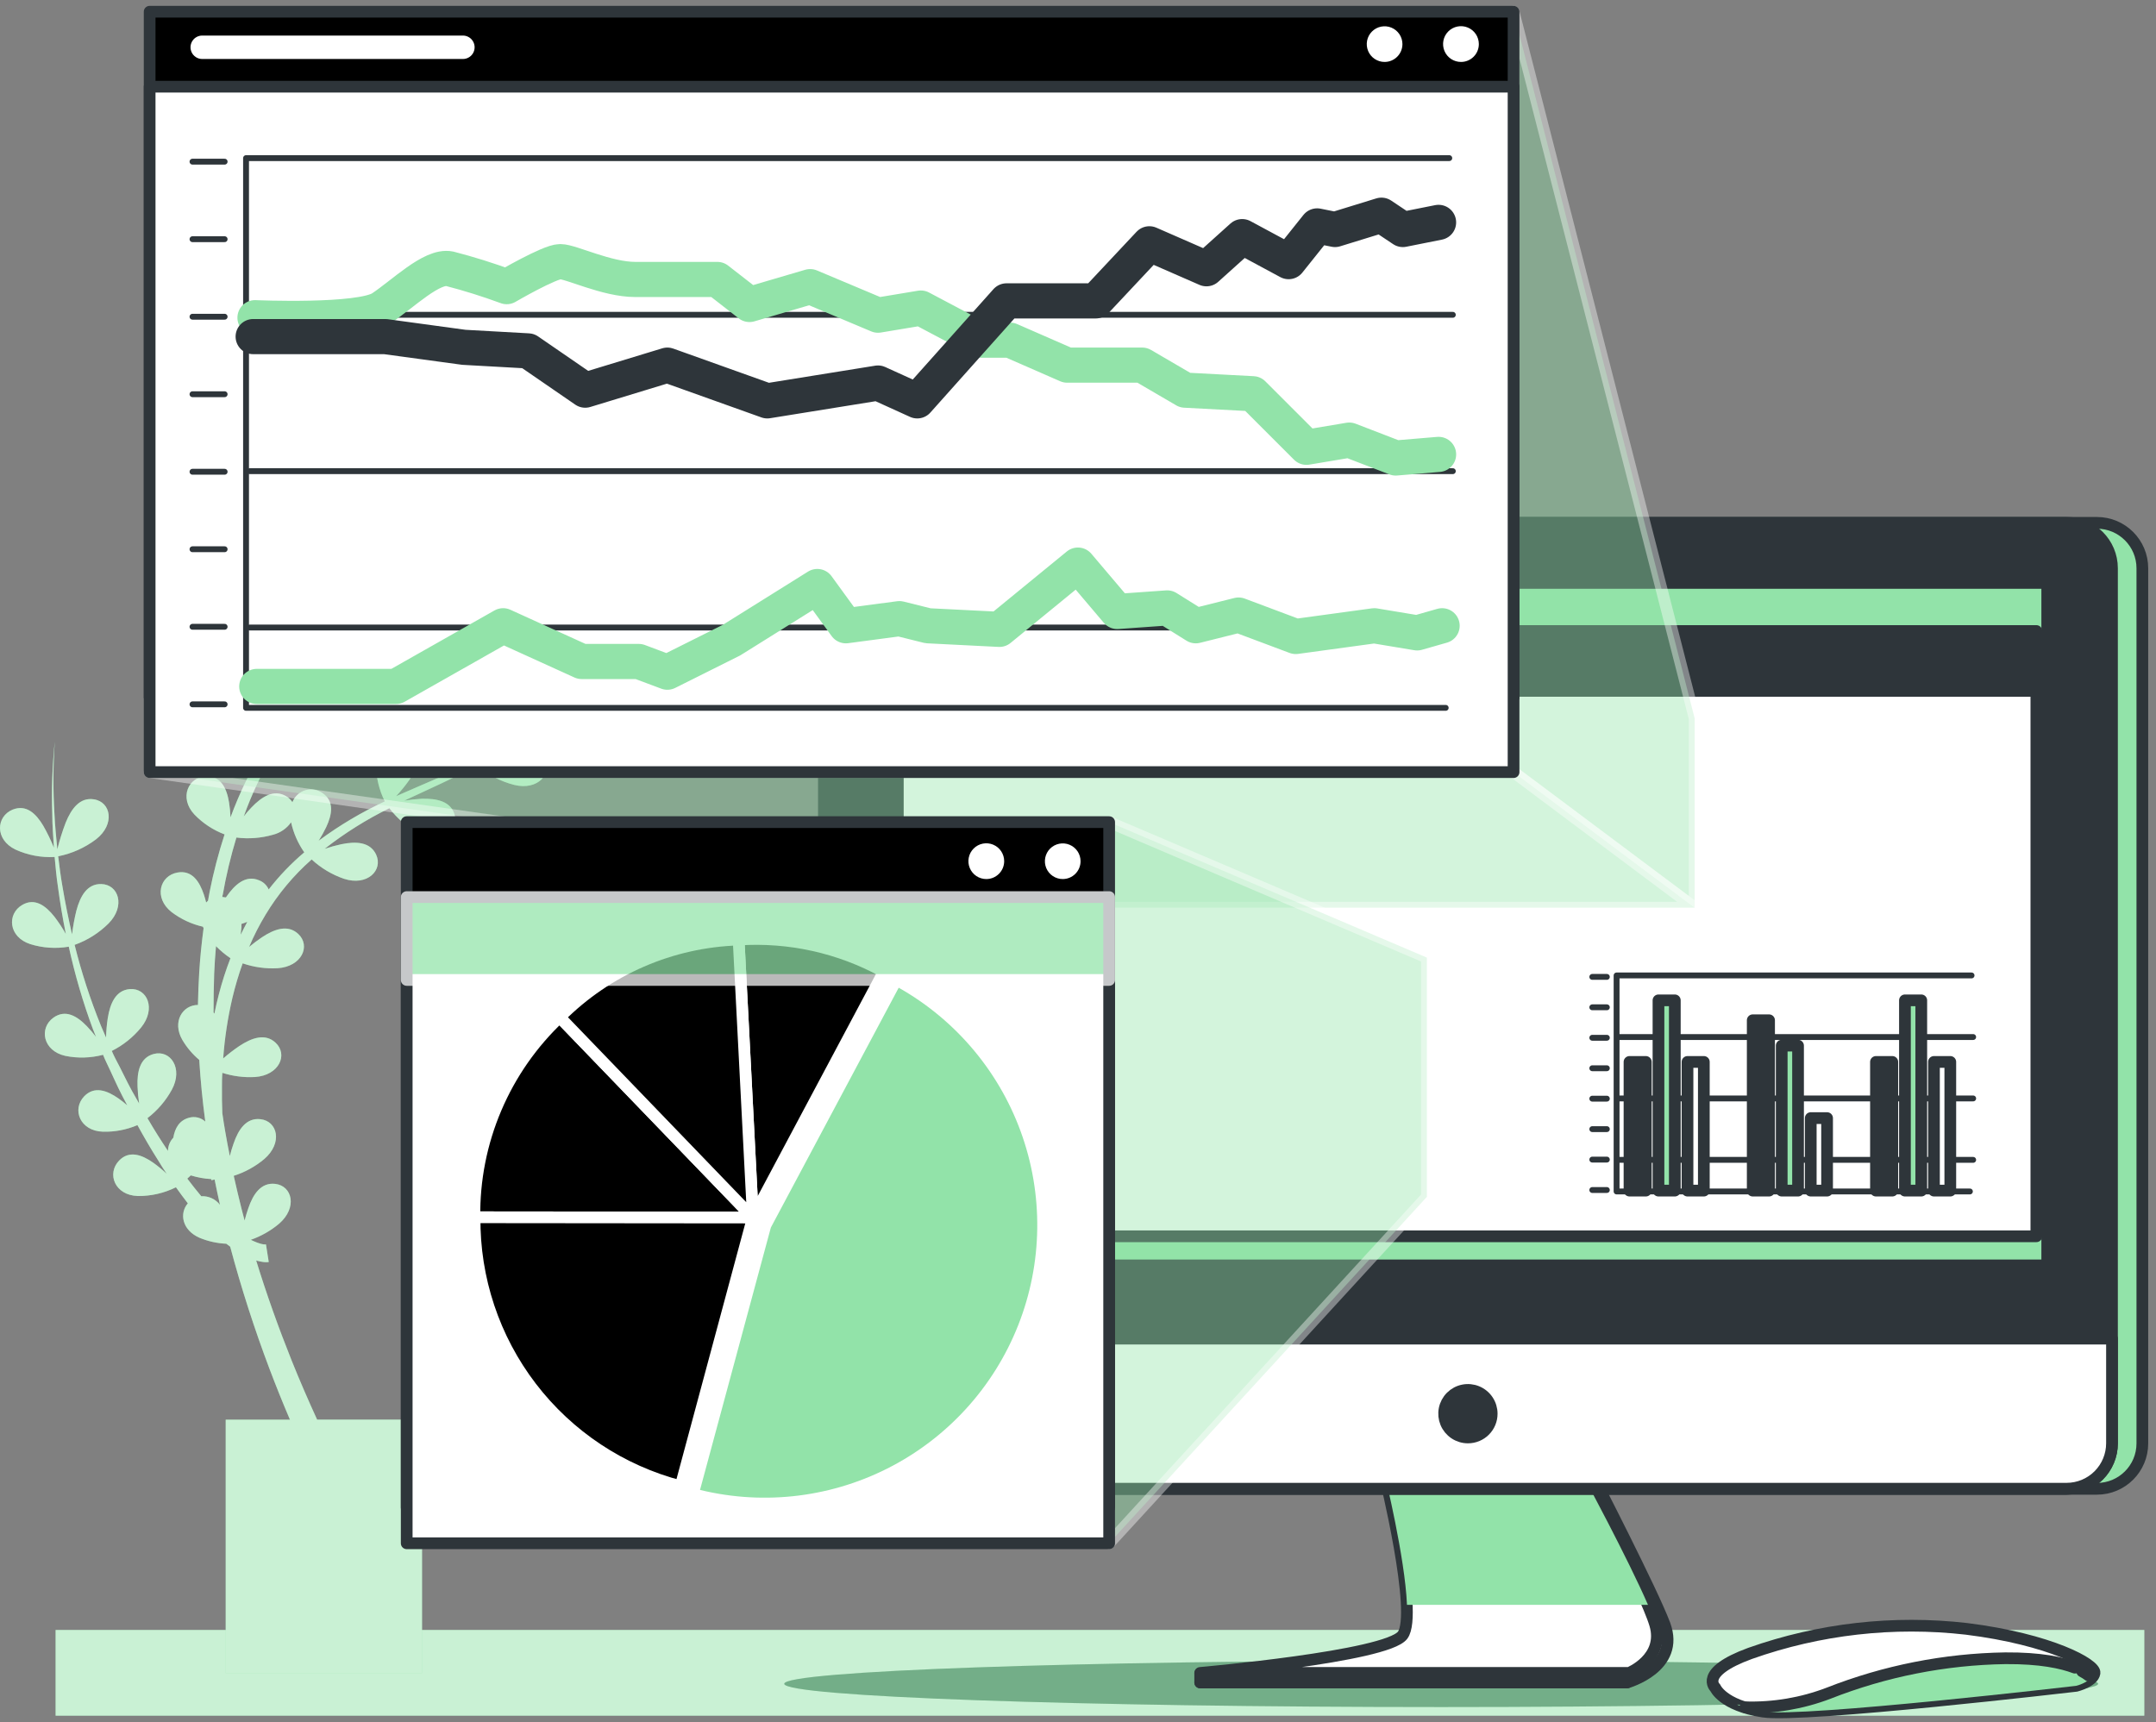 <svg width="184" height="147" viewBox="0 0 184 147" fill="none" xmlns="http://www.w3.org/2000/svg">
<rect x="0" y="0" width="184" height="147" fill="#808080" stroke="none"/>
<path d="M183 139.125H4.746V146.438H183V139.125Z" fill="#92E3A9"/>
<path opacity="0.5" d="M183 139.125H4.746V146.438H183V139.125Z" fill="white"/>
<path d="M49.135 60.688C48.263 60.971 47.407 61.303 46.571 61.68C47.028 61.342 47.485 60.999 47.942 60.647C49.981 59.013 51.919 57.257 53.747 55.391C51.603 57.477 49.312 59.406 46.891 61.163C47.222 60.582 47.515 59.981 47.769 59.362C48.203 58.224 48.308 57.077 47.22 56.469C45.886 55.72 44.263 56.84 44.693 58.755C44.951 59.823 45.455 60.817 46.164 61.657C44.587 62.749 42.939 63.737 41.233 64.614L41.068 64.696C41.431 64.072 41.75 63.423 42.023 62.754C42.458 61.62 42.563 60.468 41.475 59.865C40.14 59.111 38.518 60.235 38.947 62.151C39.203 63.206 39.699 64.189 40.396 65.021C38.344 66.031 36.219 66.89 34.112 67.823L33.805 67.96C34.218 67.517 34.6 67.047 34.948 66.552C35.638 65.551 36.004 64.463 35.09 63.613C33.965 62.571 32.128 63.289 32.096 65.263C32.096 66.353 32.352 67.429 32.841 68.403C30.869 69.318 28.995 70.43 27.247 71.721L27.192 71.767C27.428 71.392 27.643 71.005 27.836 70.606C28.353 69.505 28.545 68.371 27.507 67.681C27.296 67.534 27.053 67.438 26.799 67.399C26.545 67.36 26.285 67.379 26.039 67.455C25.794 67.531 25.568 67.663 25.381 67.839C25.193 68.015 25.048 68.231 24.957 68.472C24.819 68.256 24.63 68.078 24.408 67.951C23.361 67.347 22.333 68.001 21.456 68.924C21.227 69.166 20.998 69.422 20.802 69.683C21.481 67.792 22.337 65.97 23.357 64.239C24.325 64.666 25.37 64.891 26.428 64.897C28.513 64.897 29.395 63.161 28.371 62.082C27.539 61.209 26.369 61.543 25.263 62.182C24.897 62.395 24.543 62.627 24.203 62.877C25.263 61.281 26.467 59.785 27.8 58.407C28.657 59.115 29.656 59.633 30.729 59.925C32.754 60.423 34.029 58.956 33.294 57.662C32.699 56.611 31.465 56.652 30.254 57.004C29.677 57.18 29.111 57.389 28.558 57.63C29.111 57.095 29.683 56.579 30.259 56.067C31.022 55.418 31.808 54.792 32.603 54.179C33.464 54.865 34.459 55.362 35.524 55.637C37.549 56.136 38.819 54.668 38.088 53.375C37.494 52.324 36.26 52.365 35.049 52.717C34.761 52.799 34.477 52.9 34.194 53.005C35.25 52.251 36.324 51.515 37.393 50.783L38.39 50.102C39.283 50.852 40.332 51.392 41.461 51.684C43.486 52.182 44.757 50.715 44.025 49.421C43.431 48.37 42.197 48.411 40.986 48.763C40.506 48.907 40.035 49.076 39.574 49.27C39.779 49.124 39.985 48.978 40.186 48.813C40.565 48.544 40.936 48.265 41.306 47.982C41.763 47.639 42.193 47.255 42.64 46.894C42.892 46.693 43.139 46.478 43.381 46.258C44.278 47.015 45.334 47.56 46.471 47.854C48.495 48.352 49.766 46.885 49.035 45.591C48.441 44.54 47.206 44.581 45.995 44.933C45.316 45.143 44.65 45.395 44.002 45.687C44.83 44.919 45.63 44.119 46.384 43.288L46.535 43.114C46.859 42.753 47.184 42.383 47.494 42.008C47.805 41.633 48.203 41.126 48.541 40.673C49.934 38.853 51.078 36.855 51.942 34.731C51.035 36.828 49.855 38.795 48.431 40.582C47.023 42.376 45.451 44.036 43.737 45.541L43.55 45.701C43.944 45.026 44.293 44.325 44.592 43.603C45.049 42.469 45.131 41.318 44.044 40.714C42.709 39.96 41.086 41.084 41.516 43C41.79 44.134 42.342 45.183 43.12 46.053L42.718 46.4L42.261 46.793C41.991 47.008 41.722 47.214 41.447 47.419L40.99 47.753C40.602 48.041 40.204 48.32 39.807 48.594L39.24 48.983L38.591 49.44C38.967 48.791 39.3 48.117 39.587 47.424C40.021 46.286 40.127 45.139 39.039 44.531C37.704 43.781 36.081 44.906 36.511 46.816C36.778 47.916 37.302 48.936 38.042 49.791L37.562 50.102L35.78 51.268L35.432 51.496L34.441 52.159L34.011 52.447C33.554 52.762 33.097 53.082 32.64 53.411C33.024 52.753 33.363 52.069 33.654 51.364C34.089 50.23 34.194 49.078 33.106 48.475C31.771 47.721 30.149 48.845 30.578 50.761C30.85 51.874 31.386 52.906 32.142 53.768C31.365 54.339 30.601 54.924 29.856 55.537C29.312 55.994 28.773 56.451 28.252 56.945C28.481 56.522 28.684 56.085 28.86 55.637C29.317 54.499 29.399 53.352 28.311 52.749C26.977 51.995 25.354 53.119 25.784 55.034C26.041 56.089 26.537 57.071 27.233 57.904C25.753 59.377 24.418 60.989 23.247 62.717C23.381 62.218 23.483 61.712 23.553 61.2C23.7 59.993 23.526 58.86 22.324 58.531C20.843 58.124 19.54 59.605 20.422 61.369C20.931 62.339 21.657 63.179 22.543 63.823C21.397 65.707 20.435 67.696 19.673 69.765C19.657 69.333 19.614 68.903 19.545 68.476C19.344 67.274 18.855 66.237 17.607 66.26C16.076 66.291 15.249 68.088 16.592 69.523C17.314 70.272 18.193 70.851 19.166 71.219C18.647 72.818 18.223 74.446 17.895 76.096C17.845 76.356 17.804 76.617 17.753 76.877C17.698 76.927 17.644 76.978 17.593 77.032C17.538 76.808 17.474 76.575 17.401 76.361C17.017 75.209 16.373 74.254 15.148 74.473C13.635 74.734 13.091 76.63 14.645 77.851C15.438 78.452 16.349 78.878 17.319 79.098L17.374 79.231C17.209 80.47 17.081 81.717 17.004 82.97C16.944 83.884 16.912 84.839 16.894 85.776C15.587 85.776 14.664 87.211 15.564 88.765C15.945 89.409 16.431 89.984 17.004 90.466C17.113 92.225 17.287 93.985 17.52 95.731C17.335 95.56 17.109 95.441 16.864 95.384C16.619 95.327 16.363 95.335 16.122 95.406C15.299 95.63 14.929 96.293 14.791 97.107C14.503 97.412 14.34 97.815 14.335 98.236C13.722 97.322 13.146 96.407 12.584 95.439C13.441 94.782 14.15 93.954 14.668 93.007C15.655 91.179 14.545 89.574 13.11 89.963C11.944 90.278 11.684 91.471 11.738 92.746C11.756 93.23 11.802 93.712 11.876 94.191C11.67 93.839 11.469 93.482 11.272 93.13C10.769 92.216 10.358 91.302 9.864 90.388C9.746 90.164 9.64 89.931 9.54 89.702C10.504 89.219 11.356 88.539 12.04 87.705C13.352 86.087 12.561 84.309 11.08 84.423C9.878 84.519 9.398 85.639 9.197 86.9C9.113 87.45 9.064 88.004 9.051 88.56L8.621 87.568C7.707 85.317 6.954 83.005 6.368 80.648C7.457 80.26 8.447 79.635 9.266 78.82C10.733 77.334 10.125 75.492 8.639 75.456C7.433 75.428 6.843 76.493 6.514 77.741C6.352 78.403 6.23 79.075 6.148 79.752C5.833 78.381 5.559 77.032 5.33 75.661C5.175 74.811 5.074 73.947 4.965 73.088C6.138 72.856 7.242 72.36 8.196 71.639C9.842 70.359 9.476 68.44 8.009 68.225C6.816 68.037 6.094 69.02 5.609 70.204C5.324 70.951 5.084 71.714 4.892 72.489C4.8 71.493 4.695 70.492 4.649 69.491C4.519 67.424 4.528 65.35 4.677 63.284C4.466 65.349 4.394 67.426 4.462 69.5C4.462 70.455 4.544 71.406 4.604 72.361C4.341 71.712 4.036 71.082 3.689 70.474C3.063 69.427 2.236 68.645 1.08 69.103C-0.337 69.688 -0.461 71.653 1.317 72.512C2.365 72.992 3.513 73.21 4.663 73.147C4.745 73.998 4.814 74.852 4.946 75.698C5.125 77.046 5.353 78.385 5.618 79.716C5.329 79.205 5.005 78.715 4.649 78.248C3.895 77.293 2.967 76.617 1.907 77.234C0.577 77.997 0.709 79.976 2.583 80.584C3.646 80.915 4.772 80.99 5.87 80.803C6.39 83.187 7.075 85.531 7.922 87.819L8.196 88.505C7.954 88.185 7.693 87.879 7.415 87.591C6.569 86.713 5.586 86.133 4.562 86.859C3.315 87.751 3.648 89.693 5.573 90.123C6.639 90.34 7.742 90.309 8.795 90.031C8.886 90.264 8.987 90.489 9.101 90.726C9.558 91.668 9.965 92.632 10.445 93.555L10.861 94.346C10.624 94.138 10.377 93.943 10.12 93.761C9.124 93.062 8.045 92.678 7.181 93.578C6.126 94.689 6.811 96.535 8.786 96.595C9.796 96.621 10.8 96.43 11.729 96.033C12.291 97.056 12.876 98.067 13.507 99.058C13.74 99.438 13.964 99.813 14.229 100.187C13.871 99.851 13.491 99.538 13.091 99.25C12.099 98.551 11.016 98.167 10.157 99.067C9.097 100.178 9.787 102.025 11.761 102.084C12.89 102.097 14.005 101.842 15.015 101.339C15.338 101.796 15.677 102.253 16.03 102.71C15.294 103.565 15.532 104.996 17.027 105.649C17.753 105.951 18.526 106.122 19.312 106.157L19.595 106.371L19.645 106.408C20.589 109.939 21.709 113.42 23 116.838C23.552 118.298 24.134 119.744 24.746 121.176H19.262V142.809H36.018V121.171H27.064C26.3 119.503 25.569 117.816 24.884 116.111C23.764 113.31 22.749 110.471 21.862 107.587C22.012 107.632 22.165 107.667 22.319 107.692C22.523 107.732 22.73 107.742 22.936 107.72L22.699 106.216H22.667H22.539C22.456 106.216 22.347 106.175 22.251 106.161C22.041 106.102 21.836 106.025 21.638 105.933L21.401 105.823C22.282 105.516 23.099 105.051 23.814 104.452C25.404 103.081 24.952 101.207 23.476 101.047C22.274 100.914 21.597 101.929 21.19 103.131C21.067 103.474 20.966 103.83 20.875 104.178C20.793 103.858 20.701 103.538 20.624 103.218C20.381 102.272 20.167 101.316 19.947 100.361C20.902 100.057 21.789 99.57 22.557 98.926C24.148 97.555 23.695 95.685 22.219 95.525C21.017 95.393 20.34 96.407 19.933 97.609C19.809 97.959 19.702 98.314 19.613 98.674C19.476 97.975 19.339 97.28 19.221 96.581C19.129 96.06 19.051 95.544 18.974 95.022C18.942 94.282 18.933 93.542 18.942 92.797C18.942 92.39 18.942 91.983 18.978 91.572C19.874 91.859 20.814 91.979 21.753 91.928C23.832 91.791 24.605 90.008 23.517 88.998C22.63 88.171 21.483 88.582 20.418 89.286C19.94 89.61 19.482 89.962 19.047 90.342C19.173 88.603 19.436 86.876 19.833 85.177C20.07 84.177 20.363 83.192 20.71 82.225C21.666 82.556 22.677 82.697 23.686 82.641C25.766 82.508 26.538 80.726 25.45 79.711C24.564 78.888 23.416 79.295 22.351 80.003C21.973 80.258 21.609 80.533 21.259 80.826C21.659 79.88 22.126 78.963 22.658 78.084C23.721 76.316 25.05 74.722 26.598 73.358C27.393 74.094 28.333 74.656 29.358 75.008C31.337 75.657 32.718 74.286 32.1 72.942C31.589 71.849 30.368 71.799 29.12 72.06C28.646 72.162 28.177 72.292 27.717 72.448L27.745 72.421C29.45 71.09 31.288 69.938 33.23 68.984C33.912 69.882 34.782 70.622 35.78 71.15C37.631 72.105 39.212 70.972 38.801 69.546C38.467 68.385 37.275 68.143 35.995 68.175C35.495 68.204 34.998 68.258 34.505 68.339C36.562 67.366 38.669 66.447 40.693 65.373L40.734 65.35C41.644 66.133 42.721 66.696 43.884 66.995C45.908 67.498 47.184 66.026 46.452 64.733C45.854 63.682 44.624 63.727 43.408 64.075C43.066 64.175 42.723 64.299 42.394 64.427C43.747 63.638 45.059 62.781 46.324 61.858L46.434 61.972C46.431 61.956 46.431 61.939 46.434 61.922C47.35 62.713 48.435 63.284 49.606 63.59C51.631 64.088 52.901 62.621 52.17 61.328C51.581 60.29 50.365 60.336 49.135 60.688ZM17.177 102.102C16.766 101.613 16.373 101.111 15.985 100.599C16.08 100.516 16.181 100.425 16.282 100.324C16.851 100.502 17.441 100.608 18.037 100.64C18.037 100.672 18.037 100.704 18.037 100.736L18.316 100.676C18.457 101.399 18.613 102.116 18.773 102.834C18.586 102.592 18.343 102.399 18.065 102.271C17.787 102.144 17.483 102.086 17.177 102.102ZM18.672 84.894C18.53 85.429 18.407 85.973 18.297 86.517C18.277 86.482 18.252 86.45 18.224 86.421C18.224 85.305 18.242 84.193 18.279 83.084C18.311 82.307 18.366 81.535 18.434 80.758C18.808 81.143 19.222 81.487 19.668 81.786C19.275 82.801 18.943 83.839 18.672 84.894ZM20.546 79.775C20.546 79.574 20.592 79.368 20.605 79.167C20.605 79.062 20.605 78.961 20.605 78.861C20.77 78.811 20.934 78.751 21.104 78.683C20.912 79.044 20.724 79.405 20.546 79.775ZM22.927 75.908C22.846 75.728 22.73 75.567 22.586 75.433C22.441 75.298 22.271 75.194 22.086 75.127C20.962 74.669 20.043 75.492 19.317 76.543L19.285 76.594H19.211C19.135 76.576 19.057 76.566 18.978 76.562C18.978 76.498 18.978 76.434 19.01 76.37C19.3 74.721 19.689 73.091 20.176 71.488C21.225 71.621 22.29 71.538 23.307 71.246C23.928 71.086 24.473 70.71 24.842 70.186C25.046 71.106 25.427 71.977 25.967 72.75C24.846 73.698 23.827 74.761 22.927 75.922V75.908Z" fill="#92E3A9"/>
<path opacity="0.5" d="M49.135 60.688C48.263 60.971 47.407 61.303 46.571 61.68C47.028 61.342 47.485 60.999 47.942 60.647C49.981 59.013 51.919 57.257 53.747 55.391C51.603 57.477 49.312 59.406 46.891 61.163C47.222 60.582 47.515 59.981 47.769 59.362C48.203 58.224 48.308 57.077 47.22 56.469C45.886 55.72 44.263 56.84 44.693 58.755C44.951 59.823 45.455 60.817 46.164 61.657C44.587 62.749 42.939 63.737 41.233 64.614L41.068 64.696C41.431 64.072 41.75 63.423 42.023 62.754C42.458 61.62 42.563 60.468 41.475 59.865C40.14 59.111 38.518 60.235 38.947 62.151C39.203 63.206 39.699 64.189 40.396 65.021C38.344 66.031 36.219 66.89 34.112 67.823L33.805 67.96C34.218 67.517 34.6 67.047 34.948 66.552C35.638 65.551 36.004 64.463 35.09 63.613C33.965 62.571 32.128 63.289 32.096 65.263C32.096 66.353 32.352 67.429 32.841 68.403C30.869 69.318 28.995 70.43 27.247 71.721L27.192 71.767C27.428 71.392 27.643 71.005 27.836 70.606C28.353 69.505 28.545 68.371 27.507 67.681C27.296 67.534 27.053 67.438 26.799 67.399C26.545 67.36 26.285 67.379 26.039 67.455C25.794 67.531 25.568 67.663 25.381 67.839C25.193 68.015 25.048 68.231 24.957 68.472C24.819 68.256 24.63 68.078 24.408 67.951C23.361 67.347 22.333 68.001 21.456 68.924C21.227 69.166 20.998 69.422 20.802 69.683C21.481 67.792 22.337 65.97 23.357 64.239C24.325 64.666 25.37 64.891 26.428 64.897C28.513 64.897 29.395 63.161 28.371 62.082C27.539 61.209 26.369 61.543 25.263 62.182C24.897 62.395 24.543 62.627 24.203 62.877C25.263 61.281 26.467 59.785 27.8 58.407C28.657 59.115 29.656 59.633 30.729 59.925C32.754 60.423 34.029 58.956 33.294 57.662C32.699 56.611 31.465 56.652 30.254 57.004C29.677 57.18 29.111 57.389 28.558 57.63C29.111 57.095 29.683 56.579 30.259 56.067C31.022 55.418 31.808 54.792 32.603 54.179C33.464 54.865 34.459 55.362 35.524 55.637C37.549 56.136 38.819 54.668 38.088 53.375C37.494 52.324 36.26 52.365 35.049 52.717C34.761 52.799 34.477 52.9 34.194 53.005C35.25 52.251 36.324 51.515 37.393 50.783L38.39 50.102C39.283 50.852 40.332 51.392 41.461 51.684C43.486 52.182 44.757 50.715 44.025 49.421C43.431 48.37 42.197 48.411 40.986 48.763C40.506 48.907 40.035 49.076 39.574 49.27C39.779 49.124 39.985 48.978 40.186 48.813C40.565 48.544 40.936 48.265 41.306 47.982C41.763 47.639 42.193 47.255 42.64 46.894C42.892 46.693 43.139 46.478 43.381 46.258C44.278 47.015 45.334 47.56 46.471 47.854C48.495 48.352 49.766 46.885 49.035 45.591C48.441 44.54 47.206 44.581 45.995 44.933C45.316 45.143 44.65 45.395 44.002 45.687C44.83 44.919 45.63 44.119 46.384 43.288L46.535 43.114C46.859 42.753 47.184 42.383 47.494 42.008C47.805 41.633 48.203 41.126 48.541 40.673C49.934 38.853 51.078 36.855 51.942 34.731C51.035 36.828 49.855 38.795 48.431 40.582C47.023 42.376 45.451 44.036 43.737 45.541L43.55 45.701C43.944 45.026 44.293 44.325 44.592 43.603C45.049 42.469 45.131 41.318 44.044 40.714C42.709 39.96 41.086 41.084 41.516 43C41.79 44.134 42.342 45.183 43.12 46.053L42.718 46.4L42.261 46.793C41.991 47.008 41.722 47.214 41.447 47.419L40.99 47.753C40.602 48.041 40.204 48.32 39.807 48.594L39.24 48.983L38.591 49.44C38.967 48.791 39.3 48.117 39.587 47.424C40.021 46.286 40.127 45.139 39.039 44.531C37.704 43.781 36.081 44.906 36.511 46.816C36.778 47.916 37.302 48.936 38.042 49.791L37.562 50.102L35.78 51.268L35.432 51.496L34.441 52.159L34.011 52.447C33.554 52.762 33.097 53.082 32.64 53.411C33.024 52.753 33.363 52.069 33.654 51.364C34.089 50.23 34.194 49.078 33.106 48.475C31.771 47.721 30.149 48.845 30.578 50.761C30.85 51.874 31.386 52.906 32.142 53.768C31.365 54.339 30.601 54.924 29.856 55.537C29.312 55.994 28.773 56.451 28.252 56.945C28.481 56.522 28.684 56.085 28.86 55.637C29.317 54.499 29.399 53.352 28.311 52.749C26.977 51.995 25.354 53.119 25.784 55.034C26.041 56.089 26.537 57.071 27.233 57.904C25.753 59.377 24.418 60.989 23.247 62.717C23.381 62.218 23.483 61.712 23.553 61.2C23.7 59.993 23.526 58.86 22.324 58.531C20.843 58.124 19.54 59.605 20.422 61.369C20.931 62.339 21.657 63.179 22.543 63.823C21.397 65.707 20.435 67.696 19.673 69.765C19.657 69.333 19.614 68.903 19.545 68.476C19.344 67.274 18.855 66.237 17.607 66.26C16.076 66.291 15.249 68.088 16.592 69.523C17.314 70.272 18.193 70.851 19.166 71.219C18.647 72.818 18.223 74.446 17.895 76.096C17.845 76.356 17.804 76.617 17.753 76.877C17.698 76.927 17.644 76.978 17.593 77.032C17.538 76.808 17.474 76.575 17.401 76.361C17.017 75.209 16.373 74.254 15.148 74.473C13.635 74.734 13.091 76.63 14.645 77.851C15.438 78.452 16.349 78.878 17.319 79.098L17.374 79.231C17.209 80.47 17.081 81.717 17.004 82.97C16.944 83.884 16.912 84.839 16.894 85.776C15.587 85.776 14.664 87.211 15.564 88.765C15.945 89.409 16.431 89.984 17.004 90.466C17.113 92.225 17.287 93.985 17.52 95.731C17.335 95.56 17.109 95.441 16.864 95.384C16.619 95.327 16.363 95.335 16.122 95.406C15.299 95.63 14.929 96.293 14.791 97.107C14.503 97.412 14.34 97.815 14.335 98.236C13.722 97.322 13.146 96.407 12.584 95.439C13.441 94.782 14.15 93.954 14.668 93.007C15.655 91.179 14.545 89.574 13.11 89.963C11.944 90.278 11.684 91.471 11.738 92.746C11.756 93.23 11.802 93.712 11.876 94.191C11.67 93.839 11.469 93.482 11.272 93.13C10.769 92.216 10.358 91.302 9.864 90.388C9.746 90.164 9.64 89.931 9.54 89.702C10.504 89.219 11.356 88.539 12.04 87.705C13.352 86.087 12.561 84.309 11.08 84.423C9.878 84.519 9.398 85.639 9.197 86.9C9.113 87.45 9.064 88.004 9.051 88.56L8.621 87.568C7.707 85.317 6.954 83.005 6.368 80.648C7.457 80.26 8.447 79.635 9.266 78.82C10.733 77.334 10.125 75.492 8.639 75.456C7.433 75.428 6.843 76.493 6.514 77.741C6.352 78.403 6.23 79.075 6.148 79.752C5.833 78.381 5.559 77.032 5.33 75.661C5.175 74.811 5.074 73.947 4.965 73.088C6.138 72.856 7.242 72.36 8.196 71.639C9.842 70.359 9.476 68.44 8.009 68.225C6.816 68.037 6.094 69.02 5.609 70.204C5.324 70.951 5.084 71.714 4.892 72.489C4.8 71.493 4.695 70.492 4.649 69.491C4.519 67.424 4.528 65.35 4.677 63.284C4.466 65.349 4.394 67.426 4.462 69.5C4.462 70.455 4.544 71.406 4.604 72.361C4.341 71.712 4.036 71.082 3.689 70.474C3.063 69.427 2.236 68.645 1.08 69.103C-0.337 69.688 -0.461 71.653 1.317 72.512C2.365 72.992 3.513 73.21 4.663 73.147C4.745 73.998 4.814 74.852 4.946 75.698C5.125 77.046 5.353 78.385 5.618 79.716C5.329 79.205 5.005 78.715 4.649 78.248C3.895 77.293 2.967 76.617 1.907 77.234C0.577 77.997 0.709 79.976 2.583 80.584C3.646 80.915 4.772 80.99 5.87 80.803C6.39 83.187 7.075 85.531 7.922 87.819L8.196 88.505C7.954 88.185 7.693 87.879 7.415 87.591C6.569 86.713 5.586 86.133 4.562 86.859C3.315 87.751 3.648 89.693 5.573 90.123C6.639 90.34 7.742 90.309 8.795 90.031C8.886 90.264 8.987 90.489 9.101 90.726C9.558 91.668 9.965 92.632 10.445 93.555L10.861 94.346C10.624 94.138 10.377 93.943 10.12 93.761C9.124 93.062 8.045 92.678 7.181 93.578C6.126 94.689 6.811 96.535 8.786 96.595C9.796 96.621 10.8 96.43 11.729 96.033C12.291 97.056 12.876 98.067 13.507 99.058C13.74 99.438 13.964 99.813 14.229 100.187C13.871 99.851 13.491 99.538 13.091 99.25C12.099 98.551 11.016 98.167 10.157 99.067C9.097 100.178 9.787 102.025 11.761 102.084C12.89 102.097 14.005 101.842 15.015 101.339C15.338 101.796 15.677 102.253 16.03 102.71C15.294 103.565 15.532 104.996 17.027 105.649C17.753 105.951 18.526 106.122 19.312 106.157L19.595 106.371L19.645 106.408C20.589 109.939 21.709 113.42 23 116.838C23.552 118.298 24.134 119.744 24.746 121.176H19.262V142.809H36.018V121.171H27.064C26.3 119.503 25.569 117.816 24.884 116.111C23.764 113.31 22.749 110.471 21.862 107.587C22.012 107.632 22.165 107.667 22.319 107.692C22.523 107.732 22.73 107.742 22.936 107.72L22.699 106.216H22.667H22.539C22.456 106.216 22.347 106.175 22.251 106.161C22.041 106.102 21.836 106.025 21.638 105.933L21.401 105.823C22.282 105.516 23.099 105.051 23.814 104.452C25.404 103.081 24.952 101.207 23.476 101.047C22.274 100.914 21.597 101.929 21.19 103.131C21.067 103.474 20.966 103.83 20.875 104.178C20.793 103.858 20.701 103.538 20.624 103.218C20.381 102.272 20.167 101.316 19.947 100.361C20.902 100.057 21.789 99.57 22.557 98.926C24.148 97.555 23.695 95.685 22.219 95.525C21.017 95.393 20.34 96.407 19.933 97.609C19.809 97.959 19.702 98.314 19.613 98.674C19.476 97.975 19.339 97.28 19.221 96.581C19.129 96.06 19.051 95.544 18.974 95.022C18.942 94.282 18.933 93.542 18.942 92.797C18.942 92.39 18.942 91.983 18.978 91.572C19.874 91.859 20.814 91.979 21.753 91.928C23.832 91.791 24.605 90.008 23.517 88.998C22.63 88.171 21.483 88.582 20.418 89.286C19.94 89.61 19.482 89.962 19.047 90.342C19.173 88.603 19.436 86.876 19.833 85.177C20.07 84.177 20.363 83.192 20.71 82.225C21.666 82.556 22.677 82.697 23.686 82.641C25.766 82.508 26.538 80.726 25.45 79.711C24.564 78.888 23.416 79.295 22.351 80.003C21.973 80.258 21.609 80.533 21.259 80.826C21.659 79.88 22.126 78.963 22.658 78.084C23.721 76.316 25.05 74.722 26.598 73.358C27.393 74.094 28.333 74.656 29.358 75.008C31.337 75.657 32.718 74.286 32.1 72.942C31.589 71.849 30.368 71.799 29.12 72.06C28.646 72.162 28.177 72.292 27.717 72.448L27.745 72.421C29.45 71.09 31.288 69.938 33.23 68.984C33.912 69.882 34.782 70.622 35.78 71.15C37.631 72.105 39.212 70.972 38.801 69.546C38.467 68.385 37.275 68.143 35.995 68.175C35.495 68.204 34.998 68.258 34.505 68.339C36.562 67.366 38.669 66.447 40.693 65.373L40.734 65.35C41.644 66.133 42.721 66.696 43.884 66.995C45.908 67.498 47.184 66.026 46.452 64.733C45.854 63.682 44.624 63.727 43.408 64.075C43.066 64.175 42.723 64.299 42.394 64.427C43.747 63.638 45.059 62.781 46.324 61.858L46.434 61.972C46.431 61.956 46.431 61.939 46.434 61.922C47.35 62.713 48.435 63.284 49.606 63.59C51.631 64.088 52.901 62.621 52.17 61.328C51.581 60.29 50.365 60.336 49.135 60.688ZM17.177 102.102C16.766 101.613 16.373 101.111 15.985 100.599C16.08 100.516 16.181 100.425 16.282 100.324C16.851 100.502 17.441 100.608 18.037 100.64C18.037 100.672 18.037 100.704 18.037 100.736L18.316 100.676C18.457 101.399 18.613 102.116 18.773 102.834C18.586 102.592 18.343 102.399 18.065 102.271C17.787 102.144 17.483 102.086 17.177 102.102ZM18.672 84.894C18.53 85.429 18.407 85.973 18.297 86.517C18.277 86.482 18.252 86.45 18.224 86.421C18.224 85.305 18.242 84.193 18.279 83.084C18.311 82.307 18.366 81.535 18.434 80.758C18.808 81.143 19.222 81.487 19.668 81.786C19.275 82.801 18.943 83.839 18.672 84.894ZM20.546 79.775C20.546 79.574 20.592 79.368 20.605 79.167C20.605 79.062 20.605 78.961 20.605 78.861C20.77 78.811 20.934 78.751 21.104 78.683C20.912 79.044 20.724 79.405 20.546 79.775ZM22.927 75.908C22.846 75.728 22.73 75.567 22.586 75.433C22.441 75.298 22.271 75.194 22.086 75.127C20.962 74.669 20.043 75.492 19.317 76.543L19.285 76.594H19.211C19.135 76.576 19.057 76.566 18.978 76.562C18.978 76.498 18.978 76.434 19.01 76.37C19.3 74.721 19.689 73.091 20.176 71.488C21.225 71.621 22.29 71.538 23.307 71.246C23.928 71.086 24.473 70.71 24.842 70.186C25.046 71.106 25.427 71.977 25.967 72.75C24.846 73.698 23.827 74.761 22.927 75.922V75.908Z" fill="white"/>
<path d="M179.06 143.718C179.06 144.815 153.958 145.702 122.997 145.702C92.035 145.702 66.929 144.815 66.929 143.718C66.929 142.621 92.031 141.739 122.997 141.739C153.963 141.739 179.06 142.626 179.06 143.718Z" fill="#92E3A9"/>
<path opacity="0.3" d="M179.06 143.718C179.06 144.815 153.958 145.702 122.997 145.702C92.035 145.702 66.929 144.815 66.929 143.718C66.929 142.621 92.031 141.739 122.997 141.739C153.963 141.739 179.06 142.626 179.06 143.718Z" fill="#2E353A"/>
<path d="M118.961 125.92C118.961 125.92 121.703 137.639 120.501 139.568C118.952 142.086 102.429 143.604 102.429 143.604H138.861C138.861 143.604 143.432 142.324 142.061 138.654C140.996 135.811 135.899 125.92 135.899 125.92H118.961Z" fill="white" stroke="#2E353A" stroke-linecap="round" stroke-linejoin="round"/>
<path d="M118.165 125.92C118.165 125.92 121.072 137.74 119.706 139.568C118.339 141.396 102.429 142.79 102.429 142.79H139.03C139.03 142.79 142.111 141.547 141.256 138.654C140.402 135.761 135.1 125.92 135.1 125.92H118.165Z" fill="white" stroke="#2E353A" stroke-linecap="round" stroke-linejoin="round"/>
<g style="mix-blend-mode:multiply">
<path d="M135.099 125.92H118.188C118.188 125.92 119.907 132.922 120.076 136.981H140.644C138.957 133.078 135.099 125.92 135.099 125.92Z" fill="#92E3A9"/>
</g>
<path d="M138.861 142.85H102.429V143.604H138.861V142.85Z" fill="white" stroke="#2E353A" stroke-linecap="round" stroke-linejoin="round"/>
<path d="M178.959 44.627H76.783C74.642 44.627 72.907 46.362 72.907 48.503V123.201C72.907 125.341 74.642 127.076 76.783 127.076H178.959C181.1 127.076 182.835 125.341 182.835 123.201V48.503C182.835 46.362 181.1 44.627 178.959 44.627Z" fill="#92E3A9" stroke="#2E353A" stroke-linecap="round" stroke-linejoin="round"/>
<path d="M176.368 44.627H74.191C72.051 44.627 70.315 46.362 70.315 48.503V123.201C70.315 125.341 72.051 127.076 74.191 127.076H176.368C178.508 127.076 180.244 125.341 180.244 123.201V48.503C180.244 46.362 178.508 44.627 176.368 44.627Z" fill="#2E353A" stroke="#2E353A" stroke-linecap="round" stroke-linejoin="round"/>
<path d="M70.315 114.256H180.244V123.191C180.244 124.219 179.835 125.205 179.109 125.932C178.382 126.659 177.396 127.067 176.368 127.067H74.191C73.163 127.067 72.177 126.659 71.451 125.932C70.724 125.205 70.315 124.219 70.315 123.191V114.256Z" fill="white" stroke="#2E353A" stroke-linecap="round" stroke-linejoin="round"/>
<path d="M174.718 49.755H75.846V108.003H174.718V49.755Z" fill="#92E3A9" stroke="#2E353A" stroke-linecap="round" stroke-linejoin="round"/>
<path d="M127.306 120.664C127.306 120.262 127.187 119.87 126.964 119.536C126.741 119.202 126.424 118.942 126.052 118.788C125.681 118.635 125.273 118.595 124.879 118.674C124.486 118.752 124.124 118.946 123.84 119.23C123.557 119.515 123.364 119.877 123.286 120.271C123.208 120.665 123.249 121.073 123.403 121.444C123.558 121.814 123.818 122.131 124.153 122.353C124.487 122.576 124.88 122.694 125.281 122.693C125.548 122.693 125.811 122.641 126.057 122.539C126.303 122.437 126.527 122.287 126.715 122.098C126.903 121.91 127.052 121.686 127.153 121.44C127.255 121.194 127.307 120.93 127.306 120.664Z" fill="#2E353A" stroke="#2E353A" stroke-linecap="round" stroke-linejoin="round"/>
<path d="M173.79 53.859H76.623V58.965H173.79V53.859Z" fill="#2E353A" stroke="#2E353A" stroke-linecap="round" stroke-linejoin="round"/>
<path d="M92.652 58.969L91.491 55.816H76.623V58.969V63.151V105.521H173.79V58.969H92.652Z" fill="white" stroke="#2E353A" stroke-linecap="round" stroke-linejoin="round"/>
<path d="M146.384 144.052C146.384 144.052 147.011 145.565 150.461 146.09C153.912 146.616 177.186 143.892 177.186 143.892C177.186 143.892 178.648 143.526 178.754 142.795C178.859 142.064 174.987 139.92 167.825 139.029C161.592 138.313 155.279 139.029 149.364 141.122C144.922 142.745 146.384 144.052 146.384 144.052Z" fill="white" stroke="#2E353A" stroke-linecap="round" stroke-linejoin="round"/>
<g style="mix-blend-mode:multiply">
<path d="M173.168 141.488C171.614 141.488 168.1 141.652 165.238 141.899C162.377 142.146 157.637 143.942 155.023 144.838C152.409 145.734 148.24 145.496 148.24 145.496C148.953 145.786 149.699 145.986 150.462 146.09C153.912 146.611 177.186 143.892 177.186 143.892C177.696 143.764 178.167 143.513 178.557 143.16C177.081 142.091 174.439 141.488 173.168 141.488Z" fill="#92E3A9"/>
</g>
<path d="M177.697 142.653C177.901 142.76 178.095 142.884 178.278 143.023" stroke="#2E353A" stroke-linecap="round" stroke-linejoin="round"/>
<path d="M148.948 145.725C151.373 145.797 153.789 145.388 156.056 144.522C160.863 142.63 165.973 141.619 171.139 141.538C174.142 141.515 175.979 141.926 177.08 142.342" stroke="#2E353A" stroke-linecap="round" stroke-linejoin="round"/>
<path d="M168.259 83.258H137.965V101.696H168.118" stroke="#2E353A" stroke-width="0.5" stroke-linecap="round" stroke-linejoin="round"/>
<path d="M138.103 88.514H168.397" stroke="#2E353A" stroke-width="0.5" stroke-linecap="round" stroke-linejoin="round"/>
<path d="M138.103 93.756H168.397" stroke="#2E353A" stroke-width="0.5" stroke-linecap="round" stroke-linejoin="round"/>
<path d="M138.103 98.999H168.397" stroke="#2E353A" stroke-width="0.5" stroke-linecap="round" stroke-linejoin="round"/>
<path d="M137.134 83.381H135.891" stroke="#2E353A" stroke-width="0.5" stroke-linecap="round" stroke-linejoin="round"/>
<path d="M137.134 85.977H135.891" stroke="#2E353A" stroke-width="0.5" stroke-linecap="round" stroke-linejoin="round"/>
<path d="M137.134 88.578H135.891" stroke="#2E353A" stroke-width="0.5" stroke-linecap="round" stroke-linejoin="round"/>
<path d="M137.134 91.179H135.891" stroke="#2E353A" stroke-width="0.5" stroke-linecap="round" stroke-linejoin="round"/>
<path d="M137.134 93.775H135.891" stroke="#2E353A" stroke-width="0.5" stroke-linecap="round" stroke-linejoin="round"/>
<path d="M137.134 96.375H135.891" stroke="#2E353A" stroke-width="0.5" stroke-linecap="round" stroke-linejoin="round"/>
<path d="M137.134 98.976H135.891" stroke="#2E353A" stroke-width="0.5" stroke-linecap="round" stroke-linejoin="round"/>
<path d="M137.134 101.572H135.891" stroke="#2E353A" stroke-width="0.5" stroke-linecap="round" stroke-linejoin="round"/>
<path d="M140.461 90.639H139.067V101.623H140.461V90.639Z" fill="#2E353A" stroke="#2E353A" stroke-linecap="round" stroke-linejoin="round"/>
<path d="M142.934 85.383H141.54V101.623H142.934V85.383Z" fill="#92E3A9" stroke="#2E353A" stroke-linecap="round" stroke-linejoin="round"/>
<path d="M145.411 90.639H144.017V101.623H145.411V90.639Z" fill="white" stroke="#2E353A" stroke-linecap="round" stroke-linejoin="round"/>
<path d="M150.978 87.083H149.584V101.623H150.978V87.083Z" fill="#2E353A" stroke="#2E353A" stroke-linecap="round" stroke-linejoin="round"/>
<path d="M153.451 89.25H152.057V101.623H153.451V89.25Z" fill="#92E3A9" stroke="#2E353A" stroke-linecap="round" stroke-linejoin="round"/>
<path d="M155.929 95.434H154.535V101.623H155.929V95.434Z" fill="white" stroke="#2E353A" stroke-linecap="round" stroke-linejoin="round"/>
<path d="M161.495 90.639H160.101V101.623H161.495V90.639Z" fill="#2E353A" stroke="#2E353A" stroke-linecap="round" stroke-linejoin="round"/>
<path d="M163.968 85.383H162.574V101.623H163.968V85.383Z" fill="#92E3A9" stroke="#2E353A" stroke-linecap="round" stroke-linejoin="round"/>
<path d="M166.445 90.639H165.051V101.623H166.445V90.639Z" fill="white" stroke="#2E353A" stroke-linecap="round" stroke-linejoin="round"/>
<path opacity="0.4" d="M129.172 65.903L144.63 77.471V61.319L129.172 1V65.903Z" fill="#92E3A9" stroke="white" stroke-linecap="round" stroke-linejoin="round"/>
<path opacity="0.4" d="M144.63 77.471H94.353L12.771 65.903H129.172L144.63 77.471Z" fill="#92E3A9" stroke="white" stroke-linecap="round" stroke-linejoin="round"/>
<path d="M129.172 1H12.771V59.504H129.172V1Z" fill="black" stroke="#2E353A" stroke-linecap="round" stroke-linejoin="round"/>
<path d="M17.259 4.035H39.505" stroke="white" stroke-width="2" stroke-linecap="round" stroke-linejoin="round"/>
<path d="M126.209 3.761C126.209 3.459 126.12 3.163 125.952 2.912C125.784 2.661 125.545 2.465 125.266 2.35C124.987 2.234 124.68 2.204 124.383 2.264C124.087 2.323 123.815 2.469 123.602 2.683C123.388 2.897 123.243 3.169 123.185 3.466C123.127 3.762 123.158 4.069 123.274 4.348C123.39 4.627 123.586 4.865 123.838 5.032C124.09 5.199 124.385 5.288 124.687 5.287C124.888 5.287 125.086 5.248 125.271 5.171C125.456 5.094 125.624 4.982 125.765 4.84C125.907 4.698 126.019 4.53 126.095 4.345C126.171 4.159 126.21 3.961 126.209 3.761V3.761Z" fill="white"/>
<path d="M119.688 3.761C119.687 3.46 119.597 3.166 119.429 2.916C119.261 2.667 119.023 2.472 118.745 2.358C118.467 2.243 118.161 2.214 117.866 2.273C117.571 2.332 117.3 2.478 117.088 2.691C116.875 2.904 116.731 3.175 116.672 3.47C116.614 3.765 116.645 4.071 116.76 4.349C116.875 4.627 117.07 4.864 117.32 5.031C117.571 5.198 117.865 5.287 118.166 5.287C118.366 5.287 118.564 5.248 118.749 5.171C118.934 5.094 119.102 4.982 119.243 4.84C119.385 4.698 119.497 4.53 119.573 4.345C119.649 4.159 119.688 3.961 119.688 3.761V3.761Z" fill="white"/>
<path d="M129.172 7.399H12.771V65.903H129.172V7.399Z" fill="white" stroke="#2E353A" stroke-linecap="round" stroke-linejoin="round"/>
<path d="M123.687 13.496H20.998V60.418H123.381" stroke="#2E353A" stroke-width="0.5" stroke-linecap="round" stroke-linejoin="round"/>
<path d="M21.305 26.87H123.989" stroke="#2E353A" stroke-width="0.5" stroke-linecap="round" stroke-linejoin="round"/>
<path d="M21.305 40.216H123.989" stroke="#2E353A" stroke-width="0.5" stroke-linecap="round" stroke-linejoin="round"/>
<path d="M21.305 53.562H123.989" stroke="#2E353A" stroke-width="0.5" stroke-linecap="round" stroke-linejoin="round"/>
<path d="M19.171 13.798H16.428" stroke="#2E353A" stroke-width="0.5" stroke-linecap="round" stroke-linejoin="round"/>
<path d="M19.171 20.416H16.428" stroke="#2E353A" stroke-width="0.5" stroke-linecap="round" stroke-linejoin="round"/>
<path d="M19.171 27.034H16.428" stroke="#2E353A" stroke-width="0.5" stroke-linecap="round" stroke-linejoin="round"/>
<path d="M19.171 33.648H16.428" stroke="#2E353A" stroke-width="0.5" stroke-linecap="round" stroke-linejoin="round"/>
<path d="M19.171 40.266H16.428" stroke="#2E353A" stroke-width="0.5" stroke-linecap="round" stroke-linejoin="round"/>
<path d="M19.171 46.88H16.428" stroke="#2E353A" stroke-width="0.5" stroke-linecap="round" stroke-linejoin="round"/>
<path d="M19.171 53.498H16.428" stroke="#2E353A" stroke-width="0.5" stroke-linecap="round" stroke-linejoin="round"/>
<path d="M19.171 60.117H16.428" stroke="#2E353A" stroke-width="0.5" stroke-linecap="round" stroke-linejoin="round"/>
<path d="M21.762 27.117C21.762 27.117 30.748 27.51 32.576 26.294C34.404 25.078 36.845 22.637 38.367 22.939C40.017 23.366 41.645 23.875 43.244 24.466C43.244 24.466 46.9 22.331 47.814 22.331C48.728 22.331 51.773 23.853 54.213 23.853H61.22L63.962 25.988L69.141 24.466L74.932 26.902L78.588 26.294L83.767 29.036H86.208L91.08 31.166H97.479L101.135 33.301L106.926 33.607L111.497 38.178L115.153 37.565L119.116 39.092L122.773 38.785" stroke="#92E3A9" stroke-width="3" stroke-linecap="round" stroke-linejoin="round"/>
<path d="M21.606 28.73H32.882L39.587 29.644L45.072 29.95L49.944 33.301L56.955 31.166L65.484 34.215L74.931 32.693L78.282 34.215L85.901 25.681H93.52L98.091 20.809L102.963 22.939L106.012 20.197L109.975 22.331L112.411 19.282L113.933 19.589L117.896 18.368L119.724 19.589L122.772 18.981" stroke="#2E353A" stroke-width="3" stroke-linecap="round" stroke-linejoin="round"/>
<path d="M21.913 58.59H33.796L42.938 53.411L49.643 56.46H54.515L56.956 57.374L62.44 54.632L69.753 50.061L72.19 53.411L76.76 52.804L79.196 53.411L85.294 53.718L91.994 48.233L95.349 52.191L99.613 51.889L102.05 53.411L105.706 52.497L110.583 54.326L117.288 53.411L120.945 54.019L123.074 53.411" stroke="#92E3A9" stroke-width="3" stroke-linecap="round" stroke-linejoin="round"/>
<path opacity="0.4" d="M94.659 70.172L121.776 81.736V102.153L94.659 131.72V70.172Z" fill="#92E3A9" stroke="white" stroke-linecap="round" stroke-linejoin="round"/>
<path d="M94.659 70.172H34.71V128.676H94.659V70.172Z" fill="black" stroke="#2E353A" stroke-linecap="round" stroke-linejoin="round"/>
<path d="M94.659 76.571H34.71V131.725H94.659V76.571Z" fill="white" stroke="#2E353A" stroke-linecap="round" stroke-linejoin="round"/>
<path d="M64.255 103.922L40.488 103.899C40.447 100.703 41.072 97.534 42.324 94.594C43.575 91.653 45.425 89.005 47.755 86.818L64.255 103.922Z" fill="black" stroke="white" stroke-miterlimit="10"/>
<path d="M64.255 103.922L58.085 126.862C53.011 125.547 48.523 122.572 45.336 118.41C42.149 114.249 40.448 109.14 40.502 103.899L64.255 103.922Z" fill="black" stroke="white" stroke-miterlimit="10"/>
<path d="M65.32 104.589L76.495 83.623C81.63 86.379 85.574 90.925 87.576 96.398C89.579 101.871 89.501 107.889 87.357 113.308C85.213 118.728 81.153 123.17 75.949 125.792C70.744 128.414 64.757 129.032 59.127 127.529L65.32 104.589Z" fill="#92E3A9" stroke="white" stroke-miterlimit="10"/>
<path d="M64.255 103.922L63.035 80.195C67.344 79.907 71.645 80.859 75.43 82.938L64.255 103.922Z" fill="black" stroke="white" stroke-miterlimit="10"/>
<path d="M64.255 103.922L47.769 86.818C51.825 82.743 57.287 80.373 63.035 80.195L64.255 103.922Z" fill="black" stroke="white" stroke-miterlimit="10"/>
<path d="M92.218 73.508C92.218 73.207 92.129 72.913 91.962 72.663C91.795 72.413 91.557 72.218 91.279 72.102C91.001 71.987 90.695 71.957 90.399 72.016C90.104 72.075 89.833 72.219 89.62 72.432C89.407 72.645 89.262 72.916 89.204 73.212C89.145 73.507 89.175 73.813 89.29 74.091C89.405 74.369 89.6 74.607 89.851 74.774C90.101 74.941 90.395 75.031 90.696 75.031C90.896 75.031 91.094 74.991 91.279 74.915C91.463 74.838 91.631 74.726 91.773 74.585C91.914 74.443 92.026 74.276 92.103 74.091C92.179 73.906 92.218 73.708 92.218 73.508V73.508Z" fill="white"/>
<path d="M85.7 73.509C85.701 73.206 85.612 72.911 85.445 72.659C85.278 72.407 85.04 72.211 84.761 72.095C84.482 71.979 84.175 71.948 83.879 72.006C83.582 72.064 83.31 72.21 83.096 72.423C82.882 72.636 82.736 72.908 82.677 73.204C82.617 73.501 82.647 73.808 82.763 74.087C82.878 74.366 83.074 74.605 83.325 74.773C83.576 74.941 83.871 75.031 84.174 75.031C84.578 75.031 84.965 74.87 85.251 74.585C85.538 74.3 85.699 73.913 85.7 73.509Z" fill="white"/>
<g style="mix-blend-mode:multiply" opacity="0.73">
<path d="M94.659 76.571H34.71V83.642H94.659V76.571Z" fill="#92E3A9"/>
<path d="M94.659 76.571H34.71V83.642H94.659V76.571Z" stroke="white" stroke-linecap="round" stroke-linejoin="round"/>
</g>
</svg>
